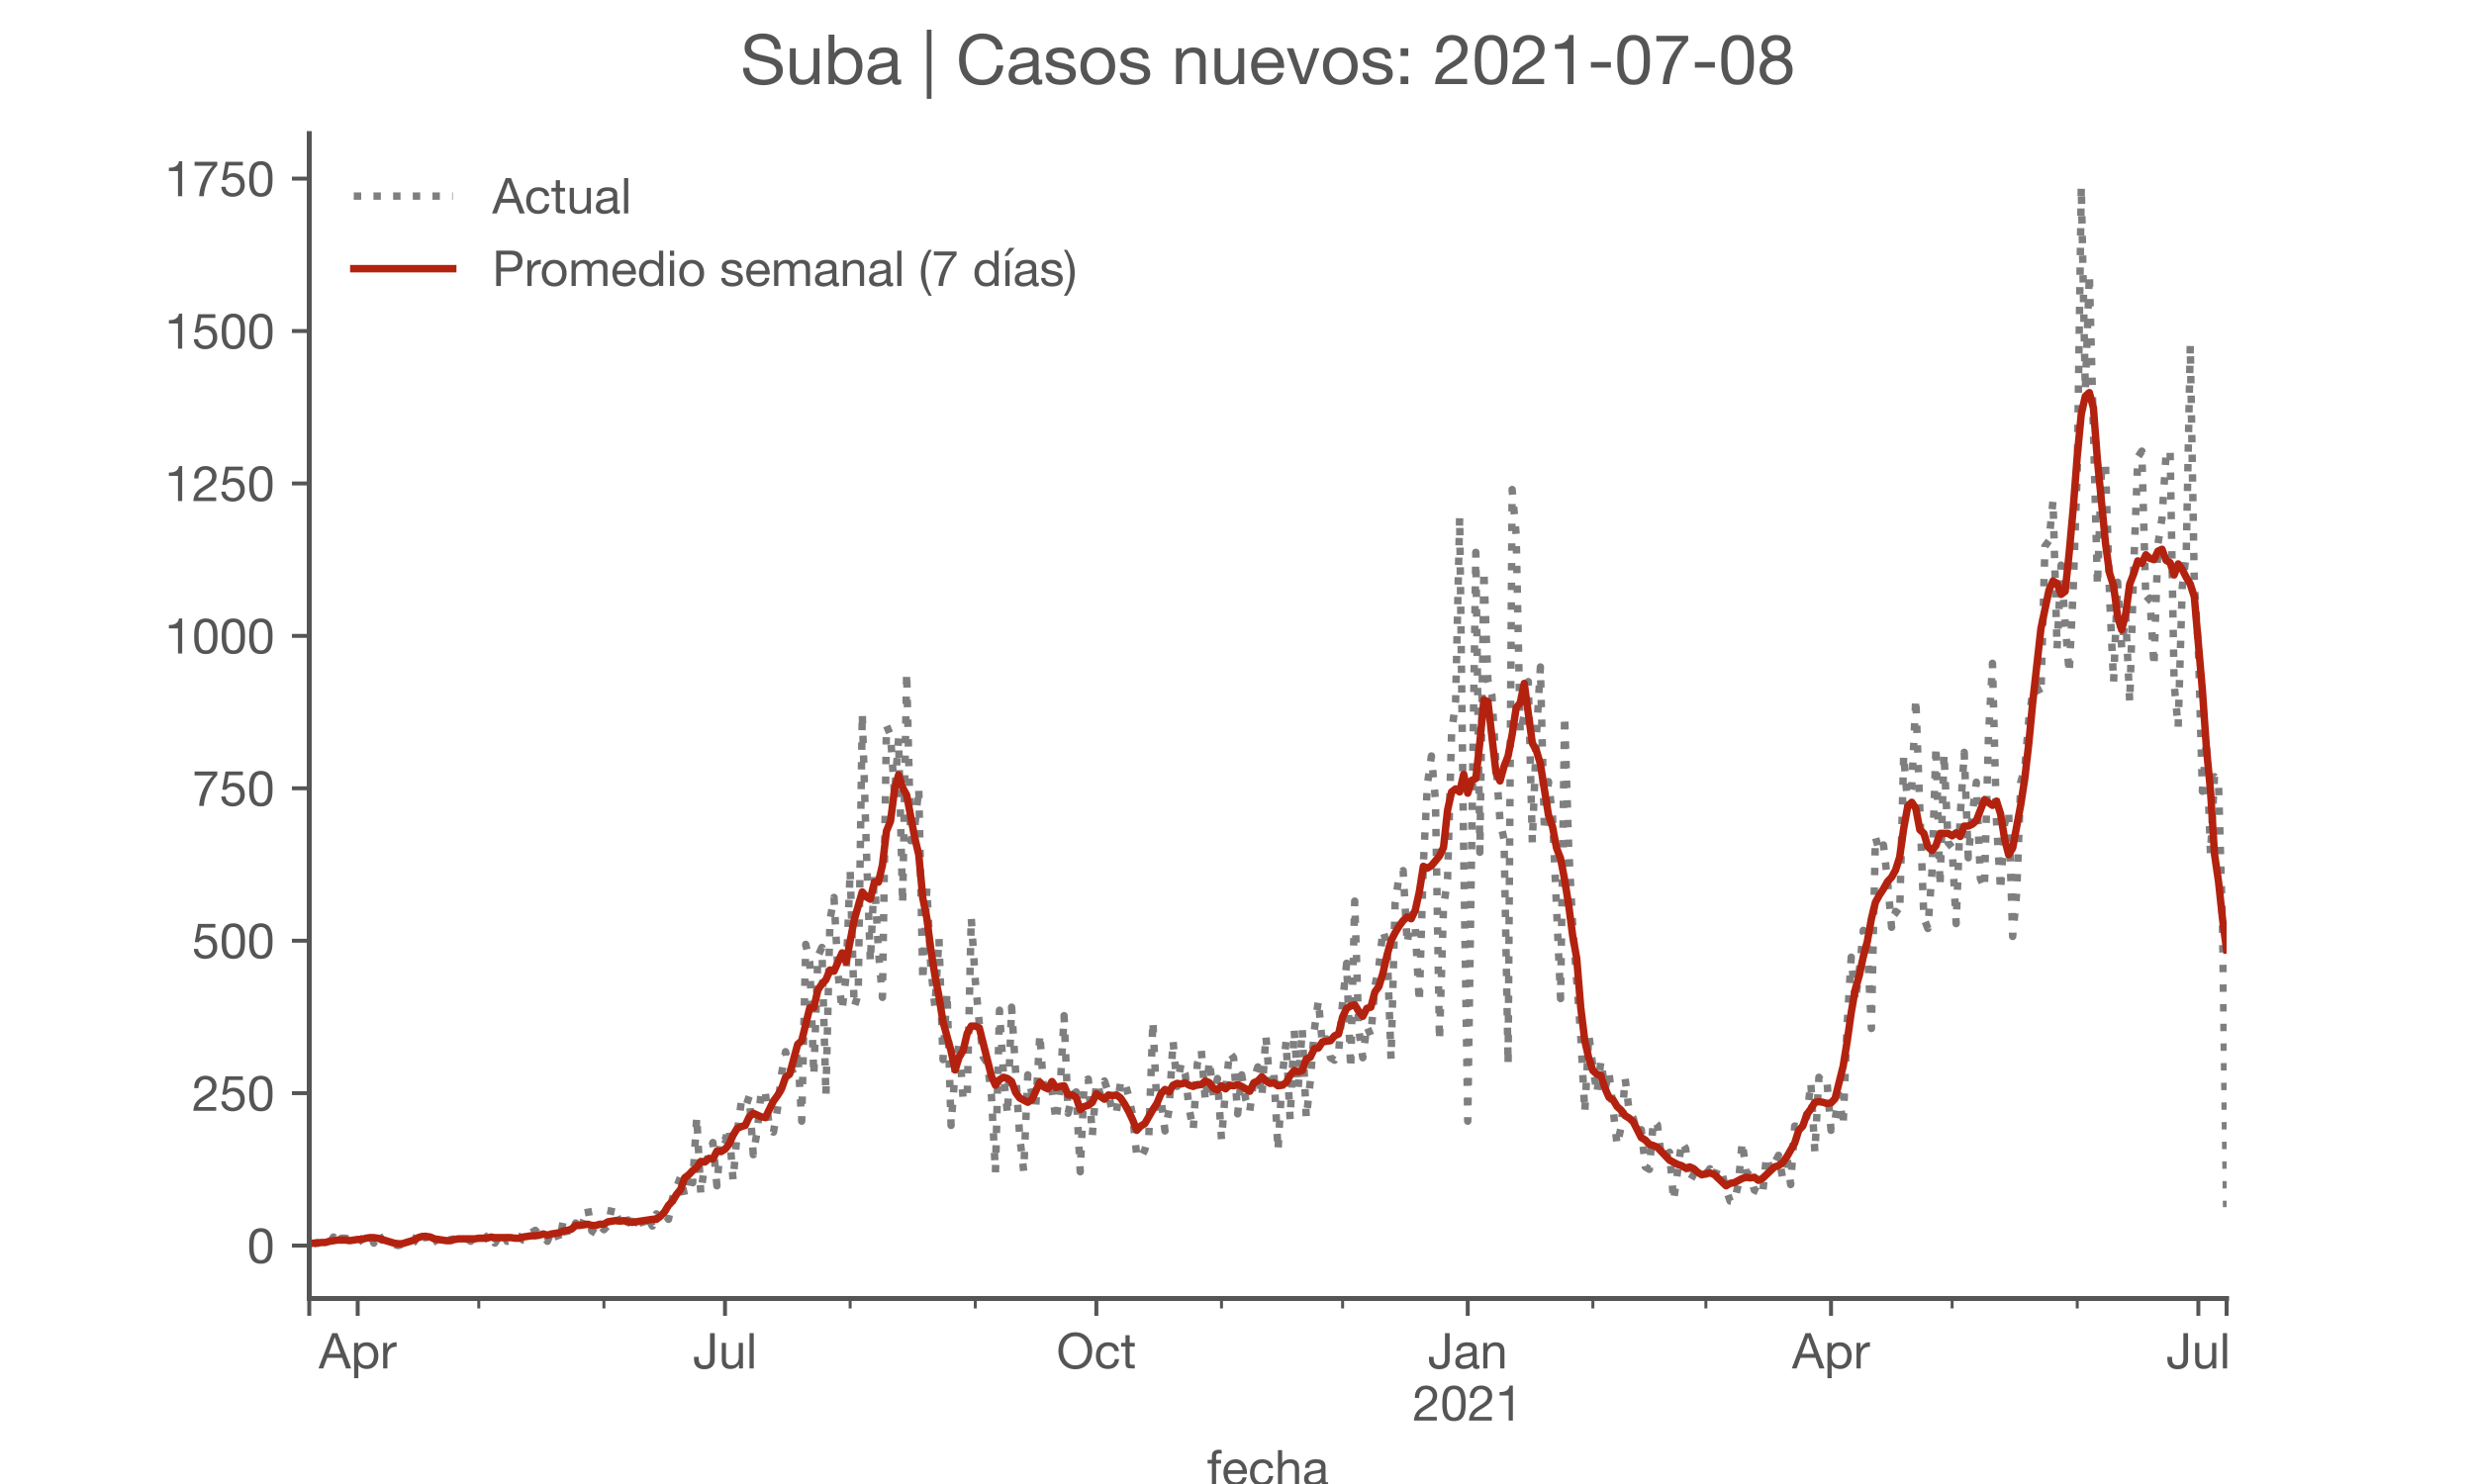 <?xml version="1.0" encoding="utf-8" standalone="no"?>
<!DOCTYPE svg PUBLIC "-//W3C//DTD SVG 1.1//EN"
  "http://www.w3.org/Graphics/SVG/1.1/DTD/svg11.dtd">
<!-- Created with matplotlib (https://matplotlib.org/) -->
<svg height="300pt" version="1.1" viewBox="0 0 500 300" width="500pt" xmlns="http://www.w3.org/2000/svg" xmlns:xlink="http://www.w3.org/1999/xlink">
 <defs>
  <style type="text/css">*{stroke-linecap:butt;stroke-linejoin:round;}</style>
 </defs>
 <g id="figure_1">
  <g id="patch_1">
   <path d="M 0 300 
L 500 300 
L 500 0 
L 0 0 
z
" style="fill:#ffffff;"/>
  </g>
  <g id="axes_1">
   <g id="patch_2">
    <path d="M 62.5 262.5 
L 450 262.5 
L 450 27 
L 62.5 27 
z
" style="fill:#ffffff;"/>
   </g>
   <g id="matplotlib.axis_1">
    <g id="xtick_1">
     <g id="line2d_1">
      <defs>
       <path d="M 0 0 
L 0 3.5 
" id="m90232ea8c0" style="stroke:#555555;stroke-width:0.8;"/>
      </defs>
      <g>
       <use style="fill:#555555;stroke:#555555;stroke-width:0.8;" x="62.5" xlink:href="#m90232ea8c0" y="262.5"/>
      </g>
     </g>
    </g>
    <g id="xtick_2">
     <g id="line2d_2">
      <g>
       <use style="fill:#555555;stroke:#555555;stroke-width:0.8;" x="72.289" xlink:href="#m90232ea8c0" y="262.5"/>
      </g>
     </g>
     <g id="text_1">
      <!-- Apr -->
      <g style="fill:#555555;" transform="translate(64.42 276.641)scale(0.1 -0.1)">
       <defs>
        <path d="M 20.094 29.5 
L 32.203 62.797 
L 32.406 62.797 
L 44.297 29.5 
z
M 27.203 71.406 
L -0.594 0 
L 9.094 0 
L 17.094 21.5 
L 47.297 21.5 
L 55.094 0 
L 65.594 0 
L 37.703 71.406 
z
" id="HelveticaNeue-65"/>
        <path d="M 6.703 51.703 
L 6.703 -19.703 
L 15.203 -19.703 
L 15.203 6.906 
L 15.406 6.906 
Q 16.797 4.594 18.844 3.047 
Q 20.906 1.5 23.203 0.594 
Q 25.5 -0.297 27.844 -0.688 
Q 30.203 -1.094 32.094 -1.094 
Q 38 -1.094 42.453 1 
Q 46.906 3.094 49.844 6.75 
Q 52.797 10.406 54.25 15.297 
Q 55.703 20.203 55.703 25.703 
Q 55.703 31.203 54.203 36.094 
Q 52.703 41 49.75 44.75 
Q 46.797 48.5 42.344 50.703 
Q 37.906 52.906 31.906 52.906 
Q 26.5 52.906 22 50.953 
Q 17.5 49 15.406 44.703 
L 15.203 44.703 
L 15.203 51.703 
z
M 46.703 26.297 
Q 46.703 22.5 45.891 18.891 
Q 45.094 15.297 43.297 12.5 
Q 41.5 9.703 38.547 8 
Q 35.594 6.297 31.203 6.297 
Q 26.797 6.297 23.688 7.938 
Q 20.594 9.594 18.641 12.297 
Q 16.703 15 15.797 18.547 
Q 14.906 22.094 14.906 25.906 
Q 14.906 29.5 15.75 33 
Q 16.594 36.5 18.5 39.25 
Q 20.406 42 23.406 43.703 
Q 26.406 45.406 30.703 45.406 
Q 34.797 45.406 37.844 43.797 
Q 40.906 42.203 42.844 39.5 
Q 44.797 36.797 45.75 33.344 
Q 46.703 29.906 46.703 26.297 
z
" id="HelveticaNeue-112"/>
        <path d="M 6.094 51.703 
L 6.094 0 
L 14.594 0 
L 14.594 23 
Q 14.594 28 15.594 31.844 
Q 16.594 35.703 18.797 38.391 
Q 21 41.094 24.594 42.5 
Q 28.203 43.906 33.297 43.906 
L 33.297 52.906 
Q 26.406 53.094 21.906 50.094 
Q 17.406 47.094 14.297 40.797 
L 14.094 40.797 
L 14.094 51.703 
z
" id="HelveticaNeue-114"/>
       </defs>
       <use xlink:href="#HelveticaNeue-65"/>
       <use x="64.8" xlink:href="#HelveticaNeue-112"/>
       <use x="124.1" xlink:href="#HelveticaNeue-114"/>
      </g>
     </g>
    </g>
    <g id="xtick_3">
     <g id="line2d_3">
      <g>
       <use style="fill:#555555;stroke:#555555;stroke-width:0.8;" x="146.526" xlink:href="#m90232ea8c0" y="262.5"/>
      </g>
     </g>
     <g id="text_2">
      <!-- Jul -->
      <g style="fill:#555555;" transform="translate(140.041 276.641)scale(0.1 -0.1)">
       <defs>
        <path d="M 44.094 17.797 
L 44.094 71.406 
L 34.594 71.406 
L 34.594 19.203 
Q 34.594 13.297 32.141 9.797 
Q 29.703 6.297 23.203 6.297 
Q 19.703 6.297 17.453 7.344 
Q 15.203 8.406 13.953 10.297 
Q 12.703 12.203 12.203 14.797 
Q 11.703 17.406 11.703 20.5 
L 11.703 23.5 
L 2.203 23.5 
L 2.203 19.094 
Q 2.203 8.906 7.594 3.656 
Q 13 -1.594 23 -1.594 
Q 29 -1.594 33.047 0.047 
Q 37.094 1.703 39.547 4.453 
Q 42 7.203 43.047 10.703 
Q 44.094 14.203 44.094 17.797 
z
" id="HelveticaNeue-74"/>
        <path d="M 49.203 0 
L 49.203 51.703 
L 40.703 51.703 
L 40.703 22.5 
Q 40.703 19 39.75 16.047 
Q 38.797 13.094 36.891 10.891 
Q 35 8.703 32.141 7.5 
Q 29.297 6.297 25.406 6.297 
Q 20.5 6.297 17.703 9.094 
Q 14.906 11.906 14.906 16.703 
L 14.906 51.703 
L 6.406 51.703 
L 6.406 17.703 
Q 6.406 13.5 7.25 10.047 
Q 8.094 6.594 10.188 4.094 
Q 12.297 1.594 15.688 0.25 
Q 19.094 -1.094 24.203 -1.094 
Q 29.906 -1.094 34.094 1.156 
Q 38.297 3.406 41 8.203 
L 41.203 8.203 
L 41.203 0 
z
" id="HelveticaNeue-117"/>
        <path d="M 6.906 71.406 
L 6.906 0 
L 15.406 0 
L 15.406 71.406 
z
" id="HelveticaNeue-108"/>
       </defs>
       <use xlink:href="#HelveticaNeue-74"/>
       <use x="51.9" xlink:href="#HelveticaNeue-117"/>
       <use x="107.5" xlink:href="#HelveticaNeue-108"/>
      </g>
     </g>
    </g>
    <g id="xtick_4">
     <g id="line2d_4">
      <g>
       <use style="fill:#555555;stroke:#555555;stroke-width:0.8;" x="221.579" xlink:href="#m90232ea8c0" y="262.5"/>
      </g>
     </g>
     <g id="text_3">
      <!-- Oct -->
      <g style="fill:#555555;" transform="translate(213.519 276.641)scale(0.1 -0.1)">
       <defs>
        <path d="M 13.297 35.703 
Q 13.297 41.094 14.688 46.344 
Q 16.094 51.594 19.094 55.797 
Q 22.094 60 26.797 62.547 
Q 31.5 65.094 38 65.094 
Q 44.5 65.094 49.203 62.547 
Q 53.906 60 56.906 55.797 
Q 59.906 51.594 61.297 46.344 
Q 62.703 41.094 62.703 35.703 
Q 62.703 30.297 61.297 25.047 
Q 59.906 19.797 56.906 15.594 
Q 53.906 11.406 49.203 8.844 
Q 44.5 6.297 38 6.297 
Q 31.5 6.297 26.797 8.844 
Q 22.094 11.406 19.094 15.594 
Q 16.094 19.797 14.688 25.047 
Q 13.297 30.297 13.297 35.703 
z
M 3.797 35.703 
Q 3.797 28.406 5.938 21.656 
Q 8.094 14.906 12.391 9.703 
Q 16.703 4.5 23.094 1.453 
Q 29.5 -1.594 38 -1.594 
Q 46.5 -1.594 52.891 1.453 
Q 59.297 4.5 63.594 9.703 
Q 67.906 14.906 70.047 21.656 
Q 72.203 28.406 72.203 35.703 
Q 72.203 43 70.047 49.75 
Q 67.906 56.5 63.594 61.703 
Q 59.297 66.906 52.891 70 
Q 46.5 73.094 38 73.094 
Q 29.5 73.094 23.094 70 
Q 16.703 66.906 12.391 61.703 
Q 8.094 56.5 5.938 49.75 
Q 3.797 43 3.797 35.703 
z
" id="HelveticaNeue-79"/>
        <path d="M 41.5 35.094 
L 50.297 35.094 
Q 49.797 39.703 47.891 43.047 
Q 46 46.406 43.047 48.594 
Q 40.094 50.797 36.25 51.844 
Q 32.406 52.906 28 52.906 
Q 21.906 52.906 17.297 50.75 
Q 12.703 48.594 9.641 44.844 
Q 6.594 41.094 5.094 36.047 
Q 3.594 31 3.594 25.203 
Q 3.594 19.406 5.141 14.547 
Q 6.703 9.703 9.75 6.203 
Q 12.797 2.703 17.344 0.797 
Q 21.906 -1.094 27.797 -1.094 
Q 37.703 -1.094 43.453 4.094 
Q 49.203 9.297 50.594 18.906 
L 41.906 18.906 
Q 41.094 12.906 37.547 9.594 
Q 34 6.297 27.703 6.297 
Q 23.703 6.297 20.797 7.891 
Q 17.906 9.5 16.094 12.141 
Q 14.297 14.797 13.438 18.188 
Q 12.594 21.594 12.594 25.203 
Q 12.594 29.094 13.391 32.75 
Q 14.203 36.406 16.047 39.203 
Q 17.906 42 21 43.703 
Q 24.094 45.406 28.703 45.406 
Q 34.094 45.406 37.297 42.703 
Q 40.5 40 41.5 35.094 
z
" id="HelveticaNeue-99"/>
        <path d="M 18.203 51.703 
L 18.203 67.203 
L 9.703 67.203 
L 9.703 51.703 
L 0.906 51.703 
L 0.906 44.203 
L 9.703 44.203 
L 9.703 11.297 
Q 9.703 7.703 10.391 5.5 
Q 11.094 3.297 12.547 2.094 
Q 14 0.906 16.344 0.453 
Q 18.703 0 22 0 
L 28.5 0 
L 28.5 7.5 
L 24.594 7.5 
Q 22.594 7.5 21.344 7.641 
Q 20.094 7.797 19.391 8.297 
Q 18.703 8.797 18.453 9.688 
Q 18.203 10.594 18.203 12.094 
L 18.203 44.203 
L 28.5 44.203 
L 28.5 51.703 
z
" id="HelveticaNeue-116"/>
       </defs>
       <use xlink:href="#HelveticaNeue-79"/>
       <use x="76" xlink:href="#HelveticaNeue-99"/>
       <use x="129.7" xlink:href="#HelveticaNeue-116"/>
      </g>
     </g>
    </g>
    <g id="xtick_5">
     <g id="line2d_5">
      <g>
       <use style="fill:#555555;stroke:#555555;stroke-width:0.8;" x="296.632" xlink:href="#m90232ea8c0" y="262.5"/>
      </g>
     </g>
     <g id="text_4">
      <!-- Jan -->
      <g style="fill:#555555;" transform="translate(288.571 276.641)scale(0.1 -0.1)">
       <defs>
        <path d="M 52.203 0.203 
Q 50 -1.094 46.094 -1.094 
Q 42.797 -1.094 40.844 0.75 
Q 38.906 2.594 38.906 6.797 
Q 35.406 2.594 30.75 0.75 
Q 26.094 -1.094 20.703 -1.094 
Q 17.203 -1.094 14.047 -0.297 
Q 10.906 0.5 8.594 2.203 
Q 6.297 3.906 4.938 6.656 
Q 3.594 9.406 3.594 13.297 
Q 3.594 17.703 5.094 20.5 
Q 6.594 23.297 9.047 25.047 
Q 11.5 26.797 14.641 27.688 
Q 17.797 28.594 21.094 29.203 
Q 24.594 29.906 27.75 30.25 
Q 30.906 30.594 33.297 31.25 
Q 35.703 31.906 37.094 33.156 
Q 38.5 34.406 38.5 36.797 
Q 38.5 39.594 37.453 41.297 
Q 36.406 43 34.75 43.891 
Q 33.094 44.797 31.047 45.094 
Q 29 45.406 27 45.406 
Q 21.594 45.406 18 43.344 
Q 14.406 41.297 14.094 35.594 
L 5.594 35.594 
Q 5.797 40.406 7.594 43.703 
Q 9.406 47 12.406 49.047 
Q 15.406 51.094 19.25 52 
Q 23.094 52.906 27.5 52.906 
Q 31 52.906 34.453 52.406 
Q 37.906 51.906 40.703 50.344 
Q 43.5 48.797 45.203 46 
Q 46.906 43.203 46.906 38.703 
L 46.906 12.094 
Q 46.906 9.094 47.25 7.688 
Q 47.594 6.297 49.594 6.297 
Q 50.703 6.297 52.203 6.797 
z
M 38.406 26.703 
Q 36.797 25.5 34.188 24.953 
Q 31.594 24.406 28.75 24.047 
Q 25.906 23.703 23 23.25 
Q 20.094 22.797 17.797 21.797 
Q 15.5 20.797 14.047 18.938 
Q 12.594 17.094 12.594 13.906 
Q 12.594 11.797 13.438 10.344 
Q 14.297 8.906 15.641 8 
Q 17 7.094 18.797 6.688 
Q 20.594 6.297 22.594 6.297 
Q 26.797 6.297 29.797 7.438 
Q 32.797 8.594 34.688 10.344 
Q 36.594 12.094 37.5 14.141 
Q 38.406 16.203 38.406 18 
z
" id="HelveticaNeue-97"/>
        <path d="M 6.406 51.703 
L 6.406 0 
L 14.906 0 
L 14.906 29.203 
Q 14.906 32.703 15.844 35.641 
Q 16.797 38.594 18.688 40.797 
Q 20.594 43 23.438 44.203 
Q 26.297 45.406 30.203 45.406 
Q 35.094 45.406 37.891 42.594 
Q 40.703 39.797 40.703 35 
L 40.703 0 
L 49.203 0 
L 49.203 34 
Q 49.203 38.203 48.344 41.641 
Q 47.5 45.094 45.391 47.594 
Q 43.297 50.094 39.891 51.5 
Q 36.5 52.906 31.406 52.906 
Q 19.906 52.906 14.594 43.5 
L 14.406 43.5 
L 14.406 51.703 
z
" id="HelveticaNeue-110"/>
       </defs>
       <use xlink:href="#HelveticaNeue-74"/>
       <use x="51.9" xlink:href="#HelveticaNeue-97"/>
       <use x="105.6" xlink:href="#HelveticaNeue-110"/>
      </g>
      <!-- 2021 -->
      <g style="fill:#555555;" transform="translate(285.513 287.18)scale(0.1 -0.1)">
       <defs>
        <path d="M 4.406 45.797 
L 12.906 45.797 
Q 12.797 49 13.547 52.141 
Q 14.297 55.297 16 57.797 
Q 17.703 60.297 20.344 61.844 
Q 23 63.406 26.703 63.406 
Q 29.5 63.406 32 62.5 
Q 34.5 61.594 36.344 59.891 
Q 38.203 58.203 39.297 55.844 
Q 40.406 53.5 40.406 50.594 
Q 40.406 46.906 39.25 44.094 
Q 38.094 41.297 35.844 38.891 
Q 33.594 36.5 30.188 34.141 
Q 26.797 31.797 22.297 29 
Q 18.594 26.797 15.188 24.297 
Q 11.797 21.797 9.094 18.5 
Q 6.406 15.203 4.656 10.75 
Q 2.906 6.297 2.406 0 
L 48.703 0 
L 48.703 7.5 
L 12.297 7.5 
Q 12.906 10.797 14.844 13.344 
Q 16.797 15.906 19.547 18.094 
Q 22.297 20.297 25.594 22.25 
Q 28.906 24.203 32.203 26.203 
Q 35.5 28.297 38.594 30.594 
Q 41.703 32.906 44.094 35.75 
Q 46.5 38.594 47.953 42.188 
Q 49.406 45.797 49.406 50.5 
Q 49.406 55.5 47.656 59.297 
Q 45.906 63.094 42.906 65.641 
Q 39.906 68.203 35.844 69.547 
Q 31.797 70.906 27.203 70.906 
Q 21.594 70.906 17.188 69 
Q 12.797 67.094 9.844 63.75 
Q 6.906 60.406 5.5 55.797 
Q 4.094 51.203 4.406 45.797 
z
" id="HelveticaNeue-50"/>
        <path d="M 13.203 34.906 
Q 13.203 37.5 13.25 40.641 
Q 13.297 43.797 13.75 46.938 
Q 14.203 50.094 15.047 53.094 
Q 15.906 56.094 17.547 58.344 
Q 19.203 60.594 21.703 62 
Q 24.203 63.406 27.797 63.406 
Q 31.406 63.406 33.906 62 
Q 36.406 60.594 38.047 58.344 
Q 39.703 56.094 40.547 53.094 
Q 41.406 50.094 41.844 46.938 
Q 42.297 43.797 42.344 40.641 
Q 42.406 37.5 42.406 34.906 
Q 42.406 30.906 42.156 25.953 
Q 41.906 21 40.547 16.641 
Q 39.203 12.297 36.203 9.297 
Q 33.203 6.297 27.797 6.297 
Q 22.406 6.297 19.406 9.297 
Q 16.406 12.297 15.047 16.641 
Q 13.703 21 13.453 25.953 
Q 13.203 30.906 13.203 34.906 
z
M 4.203 34.797 
Q 4.203 30.906 4.391 26.703 
Q 4.594 22.5 5.391 18.5 
Q 6.203 14.5 7.703 10.953 
Q 9.203 7.406 11.797 4.703 
Q 14.406 2 18.344 0.453 
Q 22.297 -1.094 27.797 -1.094 
Q 33.406 -1.094 37.297 0.453 
Q 41.203 2 43.797 4.703 
Q 46.406 7.406 47.906 10.953 
Q 49.406 14.5 50.203 18.5 
Q 51 22.5 51.203 26.703 
Q 51.406 30.906 51.406 34.797 
Q 51.406 38.703 51.203 42.891 
Q 51 47.094 50.203 51.094 
Q 49.406 55.094 47.906 58.688 
Q 46.406 62.297 43.797 65 
Q 41.203 67.703 37.25 69.297 
Q 33.297 70.906 27.797 70.906 
Q 22.297 70.906 18.344 69.297 
Q 14.406 67.703 11.797 65 
Q 9.203 62.297 7.703 58.688 
Q 6.203 55.094 5.391 51.094 
Q 4.594 47.094 4.391 42.891 
Q 4.203 38.703 4.203 34.797 
z
" id="HelveticaNeue-48"/>
        <path d="M 35.594 0 
L 35.594 70.906 
L 29.094 70.906 
Q 28.406 66.906 26.5 64.297 
Q 24.594 61.703 21.844 60.203 
Q 19.094 58.703 15.688 58.141 
Q 12.297 57.594 8.703 57.594 
L 8.703 50.797 
L 27.094 50.797 
L 27.094 0 
z
" id="HelveticaNeue-49"/>
       </defs>
       <use xlink:href="#HelveticaNeue-50"/>
       <use x="55.6" xlink:href="#HelveticaNeue-48"/>
       <use x="111.2" xlink:href="#HelveticaNeue-50"/>
       <use x="166.8" xlink:href="#HelveticaNeue-49"/>
      </g>
     </g>
    </g>
    <g id="xtick_6">
     <g id="line2d_6">
      <g>
       <use style="fill:#555555;stroke:#555555;stroke-width:0.8;" x="370.053" xlink:href="#m90232ea8c0" y="262.5"/>
      </g>
     </g>
     <g id="text_5">
      <!-- Apr -->
      <g style="fill:#555555;" transform="translate(362.183 276.641)scale(0.1 -0.1)">
       <use xlink:href="#HelveticaNeue-65"/>
       <use x="64.8" xlink:href="#HelveticaNeue-112"/>
       <use x="124.1" xlink:href="#HelveticaNeue-114"/>
      </g>
     </g>
    </g>
    <g id="xtick_7">
     <g id="line2d_7">
      <g>
       <use style="fill:#555555;stroke:#555555;stroke-width:0.8;" x="444.289" xlink:href="#m90232ea8c0" y="262.5"/>
      </g>
     </g>
     <g id="text_6">
      <!-- Jul -->
      <g style="fill:#555555;" transform="translate(437.804 276.641)scale(0.1 -0.1)">
       <use xlink:href="#HelveticaNeue-74"/>
       <use x="51.9" xlink:href="#HelveticaNeue-117"/>
       <use x="107.5" xlink:href="#HelveticaNeue-108"/>
      </g>
     </g>
    </g>
    <g id="xtick_8">
     <g id="line2d_8">
      <g>
       <use style="fill:#555555;stroke:#555555;stroke-width:0.8;" x="450" xlink:href="#m90232ea8c0" y="262.5"/>
      </g>
     </g>
    </g>
    <g id="xtick_9">
     <g id="line2d_9">
      <defs>
       <path d="M 0 0 
L 0 2 
" id="m74a6770705" style="stroke:#555555;stroke-width:0.6;"/>
      </defs>
      <g>
       <use style="fill:#555555;stroke:#555555;stroke-width:0.6;" x="96.763" xlink:href="#m74a6770705" y="262.5"/>
      </g>
     </g>
    </g>
    <g id="xtick_10">
     <g id="line2d_10">
      <g>
       <use style="fill:#555555;stroke:#555555;stroke-width:0.6;" x="122.053" xlink:href="#m74a6770705" y="262.5"/>
      </g>
     </g>
    </g>
    <g id="xtick_11">
     <g id="line2d_11">
      <g>
       <use style="fill:#555555;stroke:#555555;stroke-width:0.6;" x="171.816" xlink:href="#m74a6770705" y="262.5"/>
      </g>
     </g>
    </g>
    <g id="xtick_12">
     <g id="line2d_12">
      <g>
       <use style="fill:#555555;stroke:#555555;stroke-width:0.6;" x="197.105" xlink:href="#m74a6770705" y="262.5"/>
      </g>
     </g>
    </g>
    <g id="xtick_13">
     <g id="line2d_13">
      <g>
       <use style="fill:#555555;stroke:#555555;stroke-width:0.6;" x="246.868" xlink:href="#m74a6770705" y="262.5"/>
      </g>
     </g>
    </g>
    <g id="xtick_14">
     <g id="line2d_14">
      <g>
       <use style="fill:#555555;stroke:#555555;stroke-width:0.6;" x="271.342" xlink:href="#m74a6770705" y="262.5"/>
      </g>
     </g>
    </g>
    <g id="xtick_15">
     <g id="line2d_15">
      <g>
       <use style="fill:#555555;stroke:#555555;stroke-width:0.6;" x="321.921" xlink:href="#m74a6770705" y="262.5"/>
      </g>
     </g>
    </g>
    <g id="xtick_16">
     <g id="line2d_16">
      <g>
       <use style="fill:#555555;stroke:#555555;stroke-width:0.6;" x="344.763" xlink:href="#m74a6770705" y="262.5"/>
      </g>
     </g>
    </g>
    <g id="xtick_17">
     <g id="line2d_17">
      <g>
       <use style="fill:#555555;stroke:#555555;stroke-width:0.6;" x="394.526" xlink:href="#m74a6770705" y="262.5"/>
      </g>
     </g>
    </g>
    <g id="xtick_18">
     <g id="line2d_18">
      <g>
       <use style="fill:#555555;stroke:#555555;stroke-width:0.6;" x="419.816" xlink:href="#m74a6770705" y="262.5"/>
      </g>
     </g>
    </g>
    <g id="text_7">
     <!-- fecha -->
     <g style="fill:#555555;" transform="translate(243.935 300.291)scale(0.1 -0.1)">
      <defs>
       <path d="M 9.906 44.203 
L 9.906 0 
L 18.406 0 
L 18.406 44.203 
L 28.406 44.203 
L 28.406 51.703 
L 18.406 51.703 
L 18.406 58.906 
Q 18.406 62.297 20.094 63.5 
Q 21.797 64.703 24.906 64.703 
Q 26 64.703 27.297 64.547 
Q 28.594 64.406 29.703 64 
L 29.703 71.406 
Q 28.5 71.797 26.953 72 
Q 25.406 72.203 24.203 72.203 
Q 17.203 72.203 13.547 68.953 
Q 9.906 65.703 9.906 59.406 
L 9.906 51.703 
L 1.203 51.703 
L 1.203 44.203 
z
" id="HelveticaNeue-102"/>
       <path d="M 42.297 30.797 
L 12.594 30.797 
Q 12.797 33.797 13.891 36.438 
Q 15 39.094 16.891 41.094 
Q 18.797 43.094 21.438 44.25 
Q 24.094 45.406 27.406 45.406 
Q 30.594 45.406 33.25 44.25 
Q 35.906 43.094 37.844 41.141 
Q 39.797 39.203 40.938 36.5 
Q 42.094 33.797 42.297 30.797 
z
M 50.5 16.406 
L 42.094 16.406 
Q 41 11.297 37.547 8.797 
Q 34.094 6.297 28.703 6.297 
Q 24.5 6.297 21.391 7.688 
Q 18.297 9.094 16.297 11.438 
Q 14.297 13.797 13.391 16.844 
Q 12.5 19.906 12.594 23.297 
L 51.297 23.297 
Q 51.5 28 50.453 33.203 
Q 49.406 38.406 46.656 42.797 
Q 43.906 47.203 39.344 50.047 
Q 34.797 52.906 27.906 52.906 
Q 22.594 52.906 18.141 50.906 
Q 13.703 48.906 10.453 45.297 
Q 7.203 41.703 5.391 36.797 
Q 3.594 31.906 3.594 26 
Q 3.797 20.094 5.344 15.094 
Q 6.906 10.094 10 6.5 
Q 13.094 2.906 17.641 0.906 
Q 22.203 -1.094 28.406 -1.094 
Q 37.203 -1.094 43 3.297 
Q 48.797 7.703 50.5 16.406 
z
" id="HelveticaNeue-101"/>
       <path d="M 6.406 71.406 
L 6.406 0 
L 14.906 0 
L 14.906 29.203 
Q 14.906 32.703 15.844 35.641 
Q 16.797 38.594 18.688 40.797 
Q 20.594 43 23.438 44.203 
Q 26.297 45.406 30.203 45.406 
Q 35.094 45.406 37.891 42.594 
Q 40.703 39.797 40.703 35 
L 40.703 0 
L 49.203 0 
L 49.203 34 
Q 49.203 38.203 48.344 41.641 
Q 47.5 45.094 45.391 47.594 
Q 43.297 50.094 39.891 51.5 
Q 36.5 52.906 31.406 52.906 
Q 29.094 52.906 26.641 52.406 
Q 24.203 51.906 21.953 50.844 
Q 19.703 49.797 17.891 48.141 
Q 16.094 46.5 15.094 44.094 
L 14.906 44.094 
L 14.906 71.406 
z
" id="HelveticaNeue-104"/>
      </defs>
      <use xlink:href="#HelveticaNeue-102"/>
      <use x="29.6" xlink:href="#HelveticaNeue-101"/>
      <use x="83.3" xlink:href="#HelveticaNeue-99"/>
      <use x="137" xlink:href="#HelveticaNeue-104"/>
      <use x="192.6" xlink:href="#HelveticaNeue-97"/>
     </g>
    </g>
   </g>
   <g id="matplotlib.axis_2">
    <g id="ytick_1">
     <g id="line2d_19">
      <defs>
       <path d="M 0 0 
L -3.5 0 
" id="m792c7a3616" style="stroke:#555555;stroke-width:0.8;"/>
      </defs>
      <g>
       <use style="fill:#555555;stroke:#555555;stroke-width:0.8;" x="62.5" xlink:href="#m792c7a3616" y="251.795"/>
      </g>
     </g>
     <g id="text_8">
      <!-- 0 -->
      <g style="fill:#555555;" transform="translate(49.941 255.366)scale(0.1 -0.1)">
       <use xlink:href="#HelveticaNeue-48"/>
      </g>
     </g>
    </g>
    <g id="ytick_2">
     <g id="line2d_20">
      <g>
       <use style="fill:#555555;stroke:#555555;stroke-width:0.8;" x="62.5" xlink:href="#m792c7a3616" y="220.982"/>
      </g>
     </g>
     <g id="text_9">
      <!-- 250 -->
      <g style="fill:#555555;" transform="translate(38.822 224.552)scale(0.1 -0.1)">
       <defs>
        <path d="M 47 62.203 
L 47 69.703 
L 12 69.703 
L 5.406 32.906 
L 12.703 32.5 
Q 15.203 35.5 18.453 37.344 
Q 21.703 39.203 25.906 39.203 
Q 29.5 39.203 32.453 38 
Q 35.406 36.797 37.5 34.641 
Q 39.594 32.5 40.75 29.547 
Q 41.906 26.594 41.906 23.094 
Q 41.906 18.906 40.703 15.75 
Q 39.5 12.594 37.453 10.5 
Q 35.406 8.406 32.656 7.344 
Q 29.906 6.297 26.906 6.297 
Q 23.703 6.297 21.047 7.25 
Q 18.406 8.203 16.453 9.953 
Q 14.5 11.703 13.344 14.047 
Q 12.203 16.406 12 19.094 
L 3.5 19.094 
Q 3.594 14.297 5.391 10.5 
Q 7.203 6.703 10.297 4.141 
Q 13.406 1.594 17.453 0.25 
Q 21.5 -1.094 26.094 -1.094 
Q 32.297 -1.094 36.938 0.844 
Q 41.594 2.797 44.688 6.094 
Q 47.797 9.406 49.344 13.656 
Q 50.906 17.906 50.906 22.406 
Q 50.906 28.5 49.094 33.047 
Q 47.297 37.594 44.188 40.641 
Q 41.094 43.703 36.891 45.203 
Q 32.703 46.703 28 46.703 
Q 24.406 46.703 20.75 45.453 
Q 17.094 44.203 14.797 41.594 
L 14.594 41.797 
L 18.406 62.203 
z
" id="HelveticaNeue-53"/>
       </defs>
       <use xlink:href="#HelveticaNeue-50"/>
       <use x="55.6" xlink:href="#HelveticaNeue-53"/>
       <use x="111.2" xlink:href="#HelveticaNeue-48"/>
      </g>
     </g>
    </g>
    <g id="ytick_3">
     <g id="line2d_21">
      <g>
       <use style="fill:#555555;stroke:#555555;stroke-width:0.8;" x="62.5" xlink:href="#m792c7a3616" y="190.169"/>
      </g>
     </g>
     <g id="text_10">
      <!-- 500 -->
      <g style="fill:#555555;" transform="translate(38.822 193.739)scale(0.1 -0.1)">
       <use xlink:href="#HelveticaNeue-53"/>
       <use x="55.6" xlink:href="#HelveticaNeue-48"/>
       <use x="111.2" xlink:href="#HelveticaNeue-48"/>
      </g>
     </g>
    </g>
    <g id="ytick_4">
     <g id="line2d_22">
      <g>
       <use style="fill:#555555;stroke:#555555;stroke-width:0.8;" x="62.5" xlink:href="#m792c7a3616" y="159.356"/>
      </g>
     </g>
     <g id="text_11">
      <!-- 750 -->
      <g style="fill:#555555;" transform="translate(38.822 162.926)scale(0.1 -0.1)">
       <defs>
        <path d="M 50.906 62.406 
L 50.906 69.703 
L 5 69.703 
L 5 61.703 
L 42.203 61.703 
Q 36.594 55.797 31.75 48.797 
Q 26.906 41.797 23.203 33.938 
Q 19.5 26.094 17.141 17.547 
Q 14.797 9 14.203 0 
L 23.703 0 
Q 24.203 8.297 26.5 17.094 
Q 28.797 25.906 32.438 34.203 
Q 36.094 42.5 40.797 49.797 
Q 45.5 57.094 50.906 62.406 
z
" id="HelveticaNeue-55"/>
       </defs>
       <use xlink:href="#HelveticaNeue-55"/>
       <use x="55.6" xlink:href="#HelveticaNeue-53"/>
       <use x="111.2" xlink:href="#HelveticaNeue-48"/>
      </g>
     </g>
    </g>
    <g id="ytick_5">
     <g id="line2d_23">
      <g>
       <use style="fill:#555555;stroke:#555555;stroke-width:0.8;" x="62.5" xlink:href="#m792c7a3616" y="128.542"/>
      </g>
     </g>
     <g id="text_12">
      <!-- 1000 -->
      <g style="fill:#555555;" transform="translate(33.263 132.113)scale(0.1 -0.1)">
       <use xlink:href="#HelveticaNeue-49"/>
       <use x="55.6" xlink:href="#HelveticaNeue-48"/>
       <use x="111.2" xlink:href="#HelveticaNeue-48"/>
       <use x="166.8" xlink:href="#HelveticaNeue-48"/>
      </g>
     </g>
    </g>
    <g id="ytick_6">
     <g id="line2d_24">
      <g>
       <use style="fill:#555555;stroke:#555555;stroke-width:0.8;" x="62.5" xlink:href="#m792c7a3616" y="97.729"/>
      </g>
     </g>
     <g id="text_13">
      <!-- 1250 -->
      <g style="fill:#555555;" transform="translate(33.263 101.299)scale(0.1 -0.1)">
       <use xlink:href="#HelveticaNeue-49"/>
       <use x="55.6" xlink:href="#HelveticaNeue-50"/>
       <use x="111.2" xlink:href="#HelveticaNeue-53"/>
       <use x="166.8" xlink:href="#HelveticaNeue-48"/>
      </g>
     </g>
    </g>
    <g id="ytick_7">
     <g id="line2d_25">
      <g>
       <use style="fill:#555555;stroke:#555555;stroke-width:0.8;" x="62.5" xlink:href="#m792c7a3616" y="66.916"/>
      </g>
     </g>
     <g id="text_14">
      <!-- 1500 -->
      <g style="fill:#555555;" transform="translate(33.263 70.486)scale(0.1 -0.1)">
       <use xlink:href="#HelveticaNeue-49"/>
       <use x="55.6" xlink:href="#HelveticaNeue-53"/>
       <use x="111.2" xlink:href="#HelveticaNeue-48"/>
       <use x="166.8" xlink:href="#HelveticaNeue-48"/>
      </g>
     </g>
    </g>
    <g id="ytick_8">
     <g id="line2d_26">
      <g>
       <use style="fill:#555555;stroke:#555555;stroke-width:0.8;" x="62.5" xlink:href="#m792c7a3616" y="36.102"/>
      </g>
     </g>
     <g id="text_15">
      <!-- 1750 -->
      <g style="fill:#555555;" transform="translate(33.263 39.673)scale(0.1 -0.1)">
       <use xlink:href="#HelveticaNeue-49"/>
       <use x="55.6" xlink:href="#HelveticaNeue-55"/>
       <use x="111.2" xlink:href="#HelveticaNeue-53"/>
       <use x="166.8" xlink:href="#HelveticaNeue-48"/>
      </g>
     </g>
    </g>
   </g>
   <g id="line2d_27">
    <path clip-path="url(#p42e8a37917)" d="M 63.316 251.549 
L 64.132 251.179 
L 64.947 251.549 
L 65.763 250.933 
L 66.579 251.426 
L 67.395 250.07 
L 68.211 251.302 
L 69.026 250.316 
L 69.842 250.316 
L 70.658 250.563 
L 71.474 251.426 
L 72.289 251.302 
L 73.105 250.44 
L 74.737 249.33 
L 75.553 251.302 
L 76.368 249.207 
L 77.184 250.686 
L 78 250.933 
L 78.816 250.933 
L 79.632 251.549 
L 80.447 251.795 
L 81.263 251.549 
L 82.895 251.302 
L 83.711 251.056 
L 84.526 248.961 
L 85.342 250.193 
L 86.158 250.193 
L 86.974 248.714 
L 87.789 250.07 
L 88.605 251.672 
L 89.421 251.302 
L 90.237 251.302 
L 91.053 250.563 
L 91.868 250.44 
L 92.684 250.07 
L 93.5 250.193 
L 94.316 250.44 
L 95.132 250.933 
L 95.947 250.193 
L 96.763 250.316 
L 97.579 250.809 
L 98.395 249.947 
L 99.211 249.454 
L 100.026 251.302 
L 100.842 249.947 
L 101.658 248.837 
L 102.474 250.933 
L 103.289 250.686 
L 104.105 249.823 
L 104.921 249.947 
L 105.737 250.686 
L 106.553 250.809 
L 107.368 249.207 
L 108.184 248.714 
L 109 249.7 
L 109.816 249.823 
L 110.632 250.933 
L 111.447 248.961 
L 112.263 248.591 
L 113.079 250.809 
L 113.895 246.496 
L 114.711 249.947 
L 115.526 249.207 
L 116.342 247.235 
L 117.158 248.961 
L 118.789 244.277 
L 119.605 248.837 
L 120.421 249.33 
L 121.237 247.728 
L 122.053 248.591 
L 122.868 247.728 
L 123.684 243.907 
L 124.5 245.386 
L 125.316 247.358 
L 126.132 248.591 
L 126.947 246.619 
L 127.763 248.468 
L 128.579 245.756 
L 129.395 245.386 
L 130.211 248.098 
L 131.026 246.372 
L 131.842 247.851 
L 132.658 245.386 
L 133.474 246.619 
L 134.289 245.263 
L 135.105 246.496 
L 135.921 242.182 
L 137.553 237.868 
L 138.368 241.812 
L 139.184 237.128 
L 140 239.1 
L 140.816 225.789 
L 141.632 241.319 
L 142.447 235.033 
L 143.263 233.677 
L 144.079 230.966 
L 144.895 239.717 
L 145.711 229.856 
L 146.526 230.473 
L 147.342 228.008 
L 148.158 238.607 
L 148.974 229.117 
L 149.789 222.954 
L 150.605 224.063 
L 151.421 221.598 
L 152.237 233.431 
L 153.053 228.501 
L 153.868 220.366 
L 154.684 220.859 
L 155.5 228.131 
L 156.316 228.87 
L 157.132 224.187 
L 157.947 217.161 
L 158.763 212.601 
L 159.579 215.559 
L 160.395 217.038 
L 161.211 212.478 
L 162.026 226.652 
L 162.842 190.908 
L 163.658 194.606 
L 164.474 217.408 
L 165.289 193.373 
L 166.105 191.525 
L 166.921 221.475 
L 167.737 185.978 
L 168.553 181.418 
L 169.368 196.825 
L 170.184 204.22 
L 171 197.318 
L 171.816 175.871 
L 172.632 203.603 
L 173.447 201.015 
L 174.263 144.195 
L 175.079 171.188 
L 175.895 194.483 
L 176.711 176.981 
L 177.526 192.141 
L 178.342 201.631 
L 179.158 146.66 
L 179.974 148.632 
L 180.789 160.588 
L 181.605 149.249 
L 182.421 182.774 
L 183.237 135.937 
L 184.053 169.955 
L 184.868 167.244 
L 185.684 159.356 
L 186.5 198.304 
L 187.316 179.569 
L 188.132 195.715 
L 188.947 203.603 
L 189.763 189.676 
L 190.579 214.203 
L 191.395 200.645 
L 192.211 227.515 
L 193.026 216.545 
L 193.842 210.629 
L 194.658 222.338 
L 195.474 221.845 
L 196.289 185.485 
L 197.105 198.18 
L 197.921 206.931 
L 198.737 213.71 
L 199.553 214.943 
L 200.368 221.475 
L 201.184 237.005 
L 202 204.22 
L 202.816 217.408 
L 203.632 225.296 
L 204.447 203.603 
L 206.079 229.733 
L 206.895 236.759 
L 207.711 217.285 
L 208.526 220.982 
L 209.342 223.57 
L 210.158 209.027 
L 210.974 221.105 
L 211.789 220.366 
L 212.605 220.366 
L 213.421 226.529 
L 214.237 220.366 
L 215.053 205.329 
L 215.868 225.049 
L 216.684 221.352 
L 217.5 220.736 
L 218.316 236.882 
L 219.132 218.517 
L 219.947 218.147 
L 220.763 229.487 
L 221.579 218.887 
L 222.395 221.229 
L 223.211 218.517 
L 224.026 220.982 
L 224.842 225.173 
L 225.658 224.68 
L 226.474 218.64 
L 227.289 218.64 
L 228.105 221.598 
L 228.921 225.543 
L 229.737 233.677 
L 230.553 234.047 
L 231.368 232.445 
L 232.184 229.487 
L 233 206.438 
L 233.816 223.817 
L 234.632 222.091 
L 235.447 228.624 
L 236.263 224.433 
L 237.079 210.382 
L 237.895 219.626 
L 238.711 214.943 
L 239.526 217.038 
L 240.342 224.187 
L 241.158 228.377 
L 241.974 215.066 
L 242.789 212.354 
L 243.605 222.584 
L 244.421 214.45 
L 245.237 221.475 
L 246.053 218.024 
L 246.868 230.349 
L 247.684 220.243 
L 248.5 212.724 
L 249.316 213.833 
L 250.132 225.173 
L 250.947 217.285 
L 251.763 222.215 
L 252.579 224.68 
L 253.395 218.147 
L 254.211 215.682 
L 255.026 221.722 
L 255.842 209.396 
L 256.658 219.38 
L 257.474 217.285 
L 258.289 232.568 
L 259.105 218.024 
L 259.921 210.506 
L 260.737 226.282 
L 261.553 208.164 
L 262.368 219.996 
L 263.184 208.041 
L 264 226.036 
L 264.816 218.517 
L 265.632 208.164 
L 266.447 202.248 
L 267.263 211.245 
L 268.079 210.013 
L 268.895 213.833 
L 269.711 214.326 
L 270.526 212.847 
L 271.342 202.617 
L 272.158 194.729 
L 272.974 216.052 
L 273.789 182.157 
L 274.605 208.164 
L 275.421 213.833 
L 276.237 207.424 
L 277.053 209.396 
L 277.868 199.413 
L 278.684 195.222 
L 279.5 188.074 
L 280.316 190.908 
L 281.132 214.08 
L 281.947 182.65 
L 282.763 176.981 
L 283.579 175.995 
L 284.395 190.785 
L 285.211 184.992 
L 286.026 187.704 
L 286.842 202.617 
L 287.658 174.762 
L 288.474 158.616 
L 289.289 152.823 
L 290.105 161.697 
L 290.921 210.382 
L 291.737 183.39 
L 292.553 177.72 
L 293.368 148.263 
L 294.184 141.73 
L 295 104.508 
L 295.816 172.544 
L 296.632 226.652 
L 298.263 111.656 
L 299.079 172.297 
L 299.895 115.354 
L 300.711 137.54 
L 301.526 140.621 
L 302.342 154.425 
L 303.158 166.011 
L 303.974 169.709 
L 304.789 215.189 
L 305.605 98.961 
L 306.421 108.082 
L 307.237 148.263 
L 308.053 144.442 
L 308.868 137.786 
L 309.684 170.325 
L 310.5 149.002 
L 311.316 134.828 
L 312.132 168.106 
L 312.947 158 
L 313.763 165.025 
L 315.395 201.878 
L 316.211 144.688 
L 317.026 171.065 
L 317.842 187.087 
L 319.474 209.52 
L 320.289 224.803 
L 321.105 209.15 
L 321.921 215.559 
L 322.737 220.982 
L 323.553 214.45 
L 324.368 220.243 
L 325.184 216.792 
L 326.816 231.459 
L 327.632 227.884 
L 328.447 218.024 
L 329.263 224.68 
L 330.079 226.036 
L 330.895 229.117 
L 331.711 228.377 
L 332.526 235.896 
L 333.342 236.389 
L 334.158 226.529 
L 334.974 227.391 
L 335.789 234.17 
L 336.605 233.431 
L 337.421 232.938 
L 338.237 242.675 
L 339.868 230.842 
L 340.684 232.198 
L 341.5 238.854 
L 342.316 237.375 
L 343.132 237.991 
L 343.947 237.252 
L 344.763 237.375 
L 345.579 236.266 
L 346.395 238.238 
L 347.211 236.019 
L 348.026 237.252 
L 348.842 240.456 
L 349.658 242.798 
L 350.474 242.921 
L 351.289 239.593 
L 352.105 230.842 
L 352.921 236.882 
L 353.737 237.745 
L 354.553 240.579 
L 355.368 240.949 
L 356.184 241.689 
L 357 233.8 
L 357.816 236.635 
L 359.447 233.554 
L 360.263 238.114 
L 361.079 233.307 
L 361.895 239.47 
L 362.711 227.638 
L 363.526 227.761 
L 364.342 226.036 
L 365.158 225.789 
L 365.974 218.887 
L 366.789 232.938 
L 367.605 217.778 
L 368.421 219.01 
L 369.237 218.64 
L 370.053 228.501 
L 370.868 226.282 
L 371.684 221.352 
L 372.5 227.515 
L 373.316 207.055 
L 374.132 193.497 
L 374.947 202.371 
L 375.763 196.331 
L 376.579 188.074 
L 377.395 191.401 
L 378.211 207.917 
L 379.026 169.216 
L 379.842 172.174 
L 380.658 170.818 
L 381.474 178.09 
L 382.289 187.457 
L 383.105 184.253 
L 383.921 184.869 
L 384.737 152.577 
L 385.553 162.93 
L 386.368 159.232 
L 387.184 141.237 
L 388.816 185.608 
L 389.632 187.704 
L 390.447 176.364 
L 391.263 150.851 
L 392.079 179.199 
L 392.895 152.33 
L 393.711 170.325 
L 394.526 171.311 
L 395.342 186.718 
L 396.158 165.025 
L 396.974 152.084 
L 397.789 173.406 
L 398.605 164.532 
L 399.421 158.123 
L 400.237 177.597 
L 401.053 179.569 
L 401.868 148.879 
L 402.684 134.089 
L 403.5 166.258 
L 404.316 180.062 
L 405.132 166.504 
L 405.947 163.916 
L 406.763 189.306 
L 407.579 180.555 
L 408.395 158.123 
L 409.211 155.288 
L 410.026 145.428 
L 410.842 139.758 
L 411.658 138.895 
L 412.474 140.498 
L 413.289 110.424 
L 414.105 109.315 
L 414.921 101.18 
L 415.737 131.131 
L 416.553 114.245 
L 417.368 125.954 
L 418.184 136.061 
L 419 119.175 
L 419.816 95.387 
L 420.632 37.705 
L 421.447 78.871 
L 422.263 55.453 
L 423.895 118.435 
L 424.711 95.141 
L 425.526 93.785 
L 426.342 120.407 
L 427.158 137.909 
L 427.974 117.696 
L 428.789 130.884 
L 429.605 124.352 
L 430.421 141.977 
L 431.237 114.491 
L 432.053 92.429 
L 432.868 91.196 
L 433.684 121.64 
L 434.5 120.9 
L 435.316 134.705 
L 436.132 109.931 
L 436.947 104.754 
L 437.763 91.813 
L 438.579 90.95 
L 439.395 138.279 
L 440.211 147.03 
L 441.026 118.805 
L 441.842 112.026 
L 442.658 69.75 
L 443.474 117.942 
L 444.289 131.007 
L 445.105 159.972 
L 445.921 149.865 
L 446.737 172.667 
L 447.553 157.014 
L 448.368 158.246 
L 449.184 187.95 
L 450 244.03 
L 450 244.03 
" style="fill:none;stroke:#000000;stroke-dasharray:1.5,2.475;stroke-dashoffset:0;stroke-opacity:0.5;stroke-width:1.5;"/>
   </g>
   <g id="line2d_28">
    <path clip-path="url(#p42e8a37917)" d="M 62.5 251.426 
L 63.316 251.302 
L 64.132 251.302 
L 64.947 251.179 
L 65.763 251.179 
L 66.579 250.933 
L 68.211 250.686 
L 69.842 250.686 
L 70.658 250.809 
L 72.289 250.563 
L 73.105 250.563 
L 73.921 250.316 
L 74.737 250.193 
L 75.553 250.193 
L 76.368 250.316 
L 79.632 251.302 
L 80.447 251.426 
L 81.263 251.426 
L 83.711 250.686 
L 84.526 250.193 
L 85.342 249.947 
L 86.158 249.947 
L 86.974 250.07 
L 87.789 250.44 
L 90.237 250.809 
L 91.053 250.809 
L 91.868 250.563 
L 92.684 250.44 
L 95.947 250.44 
L 96.763 250.316 
L 98.395 250.316 
L 99.211 250.07 
L 100.026 250.193 
L 103.289 250.193 
L 104.105 250.316 
L 104.921 250.316 
L 105.737 250.07 
L 107.368 249.823 
L 108.184 249.823 
L 109 249.7 
L 109.816 249.454 
L 110.632 249.7 
L 111.447 249.454 
L 113.079 249.207 
L 113.895 248.837 
L 114.711 248.714 
L 115.526 248.468 
L 116.342 247.728 
L 117.158 247.728 
L 118.789 247.482 
L 119.605 247.728 
L 120.421 247.728 
L 121.237 247.482 
L 122.053 247.482 
L 122.868 246.989 
L 124.5 246.742 
L 125.316 246.865 
L 126.132 246.742 
L 126.947 246.989 
L 127.763 247.112 
L 131.842 246.496 
L 132.658 246.496 
L 133.474 245.879 
L 134.289 245.017 
L 135.105 243.661 
L 135.921 242.798 
L 136.737 241.442 
L 137.553 240.456 
L 138.368 238.114 
L 139.184 237.498 
L 140 236.635 
L 140.816 236.019 
L 141.632 234.787 
L 142.447 234.91 
L 143.263 234.17 
L 144.079 234.293 
L 144.895 232.691 
L 145.711 232.814 
L 146.526 232.321 
L 147.342 231.335 
L 148.158 229.487 
L 148.974 228.131 
L 149.789 227.761 
L 150.605 227.515 
L 151.421 225.789 
L 152.237 225.049 
L 153.868 225.789 
L 154.684 225.912 
L 156.316 222.584 
L 157.132 221.475 
L 157.947 220.119 
L 158.763 217.778 
L 159.579 217.161 
L 161.211 211.122 
L 162.026 210.382 
L 163.658 203.727 
L 164.474 203.727 
L 165.289 200.152 
L 166.105 198.92 
L 166.921 198.057 
L 167.737 196.085 
L 168.553 196.331 
L 170.184 192.634 
L 171 194.483 
L 172.632 185.978 
L 174.263 180.309 
L 175.079 181.295 
L 175.895 181.788 
L 176.711 178.337 
L 177.526 178.337 
L 178.342 174.885 
L 179.158 167.983 
L 179.974 166.011 
L 180.789 159.602 
L 181.605 156.644 
L 182.421 159.232 
L 183.237 160.711 
L 184.868 169.339 
L 185.684 172.79 
L 186.5 181.541 
L 187.316 185.608 
L 188.132 192.018 
L 188.947 197.194 
L 189.763 201.385 
L 190.579 206.562 
L 192.211 212.478 
L 193.026 216.299 
L 193.842 213.71 
L 194.658 212.354 
L 195.474 208.903 
L 196.289 207.424 
L 197.105 207.424 
L 197.921 207.794 
L 200.368 217.531 
L 201.184 219.38 
L 202 218.271 
L 202.816 217.778 
L 203.632 218.024 
L 204.447 218.64 
L 205.263 220.859 
L 206.079 221.968 
L 207.711 222.831 
L 208.526 222.338 
L 210.158 218.764 
L 210.974 219.75 
L 211.789 220.119 
L 212.605 218.64 
L 213.421 219.873 
L 214.237 219.626 
L 215.053 219.503 
L 215.868 221.352 
L 216.684 221.352 
L 217.5 221.845 
L 218.316 224.31 
L 219.132 223.694 
L 219.947 223.447 
L 220.763 222.831 
L 221.579 221.105 
L 223.211 222.215 
L 224.026 221.352 
L 224.842 221.475 
L 225.658 221.352 
L 226.474 221.968 
L 227.289 223.201 
L 228.105 224.68 
L 228.921 226.405 
L 229.737 228.501 
L 230.553 227.638 
L 231.368 227.145 
L 233 224.31 
L 233.816 223.077 
L 234.632 221.105 
L 235.447 220.243 
L 236.263 220.736 
L 237.079 219.38 
L 237.895 219.01 
L 238.711 219.133 
L 239.526 218.887 
L 240.342 219.38 
L 241.158 219.626 
L 241.974 219.257 
L 242.789 219.257 
L 243.605 218.517 
L 244.421 218.887 
L 245.237 219.996 
L 246.053 220.366 
L 246.868 219.503 
L 247.684 220.119 
L 248.5 219.38 
L 249.316 219.503 
L 250.132 219.257 
L 250.947 219.626 
L 252.579 220.612 
L 253.395 218.887 
L 254.211 218.517 
L 255.026 217.654 
L 255.842 218.517 
L 256.658 219.01 
L 257.474 218.887 
L 258.289 219.503 
L 259.105 219.38 
L 259.921 218.887 
L 260.737 217.408 
L 261.553 216.422 
L 262.368 216.668 
L 263.184 216.422 
L 264 214.08 
L 264.816 213.71 
L 265.632 211.985 
L 266.447 211.861 
L 267.263 210.629 
L 268.895 210.382 
L 269.711 209.396 
L 270.526 209.027 
L 271.342 205.575 
L 272.158 203.85 
L 272.974 203.357 
L 273.789 203.11 
L 274.605 204.466 
L 275.421 205.452 
L 276.237 203.85 
L 277.053 203.603 
L 277.868 200.522 
L 278.684 199.413 
L 279.5 196.701 
L 280.316 193.127 
L 281.132 190.169 
L 281.947 188.567 
L 282.763 187.211 
L 283.579 186.101 
L 284.395 185.362 
L 285.211 185.732 
L 286.026 184.006 
L 286.842 180.309 
L 287.658 175.132 
L 288.474 175.502 
L 289.289 175.009 
L 290.921 173.037 
L 291.737 171.311 
L 292.553 163.793 
L 293.368 160.095 
L 294.184 159.479 
L 295 160.095 
L 295.816 156.521 
L 296.632 160.342 
L 297.447 157.753 
L 298.263 157.383 
L 299.079 150.112 
L 299.895 141.484 
L 300.711 141.854 
L 302.342 156.151 
L 303.158 157.876 
L 303.974 154.918 
L 304.789 152.823 
L 305.605 148.509 
L 306.421 143.086 
L 307.237 142.1 
L 308.053 138.156 
L 309.684 150.235 
L 310.5 151.714 
L 311.316 154.425 
L 312.947 164.779 
L 313.763 167.12 
L 314.579 171.434 
L 315.395 173.53 
L 316.211 177.844 
L 317.026 182.897 
L 317.842 189.183 
L 318.658 193.743 
L 319.474 203.727 
L 320.289 210.382 
L 321.105 213.957 
L 321.921 216.422 
L 322.737 217.161 
L 323.553 217.408 
L 324.368 219.996 
L 325.184 221.845 
L 326 222.338 
L 326.816 223.694 
L 327.632 224.433 
L 328.447 225.543 
L 329.263 226.036 
L 330.079 226.775 
L 331.711 229.98 
L 332.526 230.473 
L 333.342 231.335 
L 334.158 231.582 
L 334.974 231.952 
L 337.421 234.54 
L 339.053 235.403 
L 339.868 235.649 
L 340.684 236.142 
L 341.5 235.896 
L 342.316 236.266 
L 343.132 237.005 
L 343.947 237.498 
L 344.763 237.252 
L 345.579 237.128 
L 346.395 237.375 
L 348.842 239.717 
L 349.658 239.224 
L 350.474 239.1 
L 352.105 238.238 
L 352.921 237.991 
L 353.737 238.114 
L 354.553 237.991 
L 355.368 238.607 
L 356.184 238.238 
L 358.632 235.896 
L 359.447 235.649 
L 360.263 235.033 
L 361.079 233.924 
L 362.711 231.089 
L 363.526 228.501 
L 364.342 227.638 
L 365.158 225.296 
L 365.974 224.187 
L 366.789 222.831 
L 367.605 222.708 
L 368.421 222.831 
L 369.237 223.077 
L 370.053 222.954 
L 370.868 222.091 
L 372.5 215.559 
L 373.316 210.506 
L 374.132 204.713 
L 374.947 200.029 
L 375.763 197.194 
L 376.579 193.373 
L 377.395 190.292 
L 378.211 185.732 
L 379.026 182.404 
L 379.842 180.925 
L 380.658 179.692 
L 381.474 178.213 
L 382.289 177.35 
L 383.105 175.871 
L 383.921 173.283 
L 384.737 167.49 
L 385.553 163.053 
L 386.368 162.19 
L 387.184 163.423 
L 388 167.737 
L 388.816 168.476 
L 389.632 171.188 
L 390.447 171.927 
L 391.263 170.941 
L 392.079 168.476 
L 393.711 168.476 
L 394.526 168.969 
L 395.342 168.353 
L 396.158 169.093 
L 396.974 166.997 
L 397.789 166.997 
L 398.605 166.627 
L 399.421 165.888 
L 401.053 161.697 
L 402.684 162.807 
L 403.5 161.944 
L 404.316 164.532 
L 405.132 169.586 
L 405.947 172.79 
L 406.763 171.434 
L 408.395 162.683 
L 409.211 157.383 
L 410.026 150.235 
L 410.842 141.73 
L 412.474 127.063 
L 414.105 119.298 
L 414.921 117.449 
L 415.737 117.942 
L 416.553 120.161 
L 417.368 119.545 
L 418.184 111.78 
L 419 102.782 
L 419.816 92.182 
L 420.632 83.678 
L 421.447 80.104 
L 422.263 79.364 
L 423.079 82.445 
L 423.895 93.045 
L 425.526 109.808 
L 426.342 115.847 
L 427.158 118.435 
L 427.974 124.598 
L 428.789 127.31 
L 429.605 124.105 
L 430.421 118.066 
L 431.237 115.97 
L 432.053 113.382 
L 432.868 113.875 
L 433.684 112.15 
L 434.5 112.889 
L 435.316 113.136 
L 436.132 111.41 
L 436.947 111.04 
L 437.763 113.259 
L 438.579 113.752 
L 439.395 116.217 
L 440.211 113.998 
L 441.026 115.108 
L 441.842 116.71 
L 442.658 118.066 
L 443.474 120.654 
L 445.105 139.512 
L 445.921 151.221 
L 446.737 159.725 
L 447.553 172.667 
L 448.368 178.213 
L 449.184 185.855 
L 450 192.018 
L 450 192.018 
" style="fill:none;stroke:#b3220f;stroke-linecap:square;stroke-width:1.5;"/>
   </g>
   <g id="patch_3">
    <path d="M 62.5 262.5 
L 62.5 27 
" style="fill:none;stroke:#555555;stroke-linecap:square;stroke-linejoin:miter;"/>
   </g>
   <g id="patch_4">
    <path d="M 62.5 262.5 
L 450 262.5 
" style="fill:none;stroke:#555555;stroke-linecap:square;stroke-linejoin:miter;"/>
   </g>
   <g id="text_16">
    <!-- Suba | Casos nuevos: 2021-07-08 -->
    <g style="fill:#555555;" transform="translate(149.657 17)scale(0.14 -0.14)">
     <defs>
      <path d="M 49.094 50.5 
L 58.094 50.5 
Q 57.906 56.406 55.844 60.656 
Q 53.797 64.906 50.25 67.703 
Q 46.703 70.5 42 71.797 
Q 37.297 73.094 31.797 73.094 
Q 26.906 73.094 22.25 71.844 
Q 17.594 70.594 13.938 68.047 
Q 10.297 65.5 8.094 61.547 
Q 5.906 57.594 5.906 52.203 
Q 5.906 47.297 7.844 44.047 
Q 9.797 40.797 13.047 38.75 
Q 16.297 36.703 20.391 35.453 
Q 24.5 34.203 28.75 33.25 
Q 33 32.297 37.094 31.391 
Q 41.203 30.5 44.453 29.047 
Q 47.703 27.594 49.641 25.297 
Q 51.594 23 51.594 19.297 
Q 51.594 15.406 50 12.906 
Q 48.406 10.406 45.797 8.953 
Q 43.203 7.5 39.953 6.891 
Q 36.703 6.297 33.5 6.297 
Q 29.5 6.297 25.703 7.297 
Q 21.906 8.297 19.047 10.391 
Q 16.203 12.5 14.453 15.75 
Q 12.703 19 12.703 23.5 
L 3.703 23.5 
Q 3.703 17 6.047 12.25 
Q 8.406 7.5 12.453 4.453 
Q 16.5 1.406 21.844 -0.094 
Q 27.203 -1.594 33.203 -1.594 
Q 38.094 -1.594 43.047 -0.438 
Q 48 0.703 52 3.25 
Q 56 5.797 58.547 9.844 
Q 61.094 13.906 61.094 19.594 
Q 61.094 24.906 59.141 28.406 
Q 57.203 31.906 53.953 34.203 
Q 50.703 36.5 46.594 37.844 
Q 42.5 39.203 38.25 40.203 
Q 34 41.203 29.891 42.047 
Q 25.797 42.906 22.547 44.203 
Q 19.297 45.5 17.344 47.547 
Q 15.406 49.594 15.406 52.906 
Q 15.406 56.406 16.75 58.75 
Q 18.094 61.094 20.344 62.5 
Q 22.594 63.906 25.5 64.5 
Q 28.406 65.094 31.406 65.094 
Q 38.797 65.094 43.547 61.641 
Q 48.297 58.203 49.094 50.5 
z
" id="HelveticaNeue-83"/>
      <path d="M 6.703 71.406 
L 6.703 0 
L 15.203 0 
L 15.203 6.906 
L 15.406 6.906 
Q 16.797 4.594 18.844 3.047 
Q 20.906 1.5 23.203 0.594 
Q 25.5 -0.297 27.844 -0.688 
Q 30.203 -1.094 32.094 -1.094 
Q 38 -1.094 42.453 1 
Q 46.906 3.094 49.844 6.75 
Q 52.797 10.406 54.25 15.297 
Q 55.703 20.203 55.703 25.703 
Q 55.703 31.203 54.203 36.094 
Q 52.703 41 49.75 44.75 
Q 46.797 48.5 42.344 50.703 
Q 37.906 52.906 31.906 52.906 
Q 26.5 52.906 22 50.953 
Q 17.5 49 15.406 44.703 
L 15.203 44.703 
L 15.203 71.406 
z
M 46.703 26.297 
Q 46.703 22.5 45.891 18.891 
Q 45.094 15.297 43.297 12.5 
Q 41.5 9.703 38.547 8 
Q 35.594 6.297 31.203 6.297 
Q 26.797 6.297 23.688 7.938 
Q 20.594 9.594 18.641 12.297 
Q 16.703 15 15.797 18.547 
Q 14.906 22.094 14.906 25.906 
Q 14.906 29.5 15.75 33 
Q 16.594 36.5 18.5 39.25 
Q 20.406 42 23.406 43.703 
Q 26.406 45.406 30.703 45.406 
Q 34.797 45.406 37.844 43.797 
Q 40.906 42.203 42.844 39.5 
Q 44.797 36.797 45.75 33.344 
Q 46.703 29.906 46.703 26.297 
z
" id="HelveticaNeue-98"/>
      <path id="HelveticaNeue-32"/>
      <path d="M 7.703 78.594 
L 7.703 -21.297 
L 14.5 -21.297 
L 14.5 78.594 
z
" id="HelveticaNeue-124"/>
      <path d="M 58 49.906 
L 67.5 49.906 
Q 66.703 55.594 64.094 59.938 
Q 61.5 64.297 57.594 67.188 
Q 53.703 70.094 48.703 71.594 
Q 43.703 73.094 38.094 73.094 
Q 29.906 73.094 23.547 70.141 
Q 17.203 67.203 12.953 62.094 
Q 8.703 57 6.5 50.141 
Q 4.297 43.297 4.297 35.5 
Q 4.297 27.703 6.344 20.891 
Q 8.406 14.094 12.5 9.094 
Q 16.594 4.094 22.797 1.25 
Q 29 -1.594 37.297 -1.594 
Q 51 -1.594 58.891 5.906 
Q 66.797 13.406 68.203 26.906 
L 58.703 26.906 
Q 58.406 22.5 56.906 18.703 
Q 55.406 14.906 52.75 12.156 
Q 50.094 9.406 46.438 7.844 
Q 42.797 6.297 38.094 6.297 
Q 31.703 6.297 27.094 8.688 
Q 22.5 11.094 19.547 15.141 
Q 16.594 19.203 15.188 24.641 
Q 13.797 30.094 13.797 36.203 
Q 13.797 41.797 15.188 47 
Q 16.594 52.203 19.547 56.25 
Q 22.5 60.297 27.047 62.688 
Q 31.594 65.094 38 65.094 
Q 45.5 65.094 50.953 61.297 
Q 56.406 57.5 58 49.906 
z
" id="HelveticaNeue-67"/>
      <path d="M 11.594 16.297 
L 3.094 16.297 
Q 3.297 11.5 5.094 8.141 
Q 6.906 4.797 9.906 2.75 
Q 12.906 0.703 16.797 -0.188 
Q 20.703 -1.094 25 -1.094 
Q 28.906 -1.094 32.844 -0.344 
Q 36.797 0.406 39.938 2.297 
Q 43.094 4.203 45.047 7.297 
Q 47 10.406 47 15.094 
Q 47 18.797 45.547 21.297 
Q 44.094 23.797 41.75 25.438 
Q 39.406 27.094 36.344 28.094 
Q 33.297 29.094 30.094 29.797 
Q 27.094 30.5 24.094 31.141 
Q 21.094 31.797 18.688 32.75 
Q 16.297 33.703 14.75 35.141 
Q 13.203 36.594 13.203 38.797 
Q 13.203 40.797 14.203 42.047 
Q 15.203 43.297 16.797 44.047 
Q 18.406 44.797 20.344 45.094 
Q 22.297 45.406 24.203 45.406 
Q 26.297 45.406 28.344 44.953 
Q 30.406 44.5 32.094 43.5 
Q 33.797 42.5 34.891 40.844 
Q 36 39.203 36.203 36.703 
L 44.703 36.703 
Q 44.406 41.406 42.703 44.547 
Q 41 47.703 38.141 49.547 
Q 35.297 51.406 31.594 52.156 
Q 27.906 52.906 23.5 52.906 
Q 20.094 52.906 16.641 52.047 
Q 13.203 51.203 10.453 49.453 
Q 7.703 47.703 5.953 44.891 
Q 4.203 42.094 4.203 38.203 
Q 4.203 33.203 6.703 30.391 
Q 9.203 27.594 12.953 26.047 
Q 16.703 24.5 21.094 23.641 
Q 25.5 22.797 29.25 21.75 
Q 33 20.703 35.5 19 
Q 38 17.297 38 14 
Q 38 11.594 36.797 10.047 
Q 35.594 8.5 33.75 7.703 
Q 31.906 6.906 29.703 6.594 
Q 27.5 6.297 25.5 6.297 
Q 22.906 6.297 20.453 6.797 
Q 18 7.297 16.047 8.438 
Q 14.094 9.594 12.891 11.547 
Q 11.703 13.5 11.594 16.297 
z
" id="HelveticaNeue-115"/>
      <path d="M 12.594 25.797 
Q 12.594 30.5 13.844 34.141 
Q 15.094 37.797 17.297 40.297 
Q 19.5 42.797 22.453 44.094 
Q 25.406 45.406 28.703 45.406 
Q 32 45.406 34.953 44.094 
Q 37.906 42.797 40.094 40.297 
Q 42.297 37.797 43.547 34.141 
Q 44.797 30.5 44.797 25.797 
Q 44.797 21.094 43.547 17.438 
Q 42.297 13.797 40.094 11.344 
Q 37.906 8.906 34.953 7.594 
Q 32 6.297 28.703 6.297 
Q 25.406 6.297 22.453 7.594 
Q 19.5 8.906 17.297 11.344 
Q 15.094 13.797 13.844 17.438 
Q 12.594 21.094 12.594 25.797 
z
M 3.594 25.797 
Q 3.594 20.094 5.188 15.188 
Q 6.797 10.297 10 6.641 
Q 13.203 3 17.891 0.953 
Q 22.594 -1.094 28.703 -1.094 
Q 34.906 -1.094 39.547 0.953 
Q 44.203 3 47.391 6.641 
Q 50.594 10.297 52.188 15.188 
Q 53.797 20.094 53.797 25.797 
Q 53.797 31.5 52.188 36.453 
Q 50.594 41.406 47.391 45.047 
Q 44.203 48.703 39.547 50.797 
Q 34.906 52.906 28.703 52.906 
Q 22.594 52.906 17.891 50.797 
Q 13.203 48.703 10 45.047 
Q 6.797 41.406 5.188 36.453 
Q 3.594 31.5 3.594 25.797 
z
" id="HelveticaNeue-111"/>
      <path d="M 29.703 0 
L 48.594 51.703 
L 39.703 51.703 
L 25.594 8.594 
L 25.406 8.594 
L 10.906 51.703 
L 1.406 51.703 
L 20.594 0 
z
" id="HelveticaNeue-118"/>
      <path d="M 19.406 40.594 
L 19.406 51.703 
L 8.297 51.703 
L 8.297 40.594 
z
M 8.297 11.094 
L 8.297 0 
L 19.406 0 
L 19.406 11.094 
z
" id="HelveticaNeue-58"/>
      <path d="M 5 31.797 
L 5 23.797 
L 33.906 23.797 
L 33.906 31.797 
z
" id="HelveticaNeue-45"/>
      <path d="M 15.5 52.5 
Q 15.5 55.203 16.5 57.203 
Q 17.5 59.203 19.141 60.594 
Q 20.797 62 23.094 62.703 
Q 25.406 63.406 27.906 63.406 
Q 33.094 63.406 36.438 60.656 
Q 39.797 57.906 39.797 52.5 
Q 39.797 47.094 36.5 44.094 
Q 33.203 41.094 28.094 41.094 
Q 25.5 41.094 23.203 41.797 
Q 20.906 42.5 19.203 43.891 
Q 17.5 45.297 16.5 47.438 
Q 15.5 49.594 15.5 52.5 
z
M 6.5 52.797 
Q 6.5 48 9.203 43.953 
Q 11.906 39.906 16.406 38.094 
Q 10.406 36 7.203 31.344 
Q 4 26.703 4 20.406 
Q 4 15 5.844 10.953 
Q 7.703 6.906 10.953 4.203 
Q 14.203 1.5 18.594 0.203 
Q 23 -1.094 28.094 -1.094 
Q 33 -1.094 37.297 0.297 
Q 41.594 1.703 44.75 4.453 
Q 47.906 7.203 49.75 11.203 
Q 51.594 15.203 51.594 20.406 
Q 51.594 27 48.5 31.547 
Q 45.406 36.094 39 38.094 
Q 43.5 40.094 46.141 44.047 
Q 48.797 48 48.797 52.797 
Q 48.797 56.203 47.594 59.453 
Q 46.406 62.703 43.844 65.25 
Q 41.297 67.797 37.188 69.344 
Q 33.094 70.906 27.297 70.906 
Q 23.203 70.906 19.453 69.703 
Q 15.703 68.5 12.797 66.203 
Q 9.906 63.906 8.203 60.547 
Q 6.5 57.203 6.5 52.797 
z
M 13 20 
Q 13 23.094 14.141 25.594 
Q 15.297 28.094 17.344 29.891 
Q 19.406 31.703 22.156 32.641 
Q 24.906 33.594 28 33.594 
Q 31 33.594 33.641 32.547 
Q 36.297 31.5 38.297 29.703 
Q 40.297 27.906 41.438 25.453 
Q 42.594 23 42.594 20.094 
Q 42.594 17.094 41.547 14.594 
Q 40.5 12.094 38.547 10.25 
Q 36.594 8.406 33.938 7.344 
Q 31.297 6.297 28.094 6.297 
Q 21.5 6.297 17.25 9.938 
Q 13 13.594 13 20 
z
" id="HelveticaNeue-56"/>
     </defs>
     <use xlink:href="#HelveticaNeue-83"/>
     <use x="64.8" xlink:href="#HelveticaNeue-117"/>
     <use x="120.4" xlink:href="#HelveticaNeue-98"/>
     <use x="179.7" xlink:href="#HelveticaNeue-97"/>
     <use x="233.4" xlink:href="#HelveticaNeue-32"/>
     <use x="261.2" xlink:href="#HelveticaNeue-124"/>
     <use x="283.4" xlink:href="#HelveticaNeue-32"/>
     <use x="311.2" xlink:href="#HelveticaNeue-67"/>
     <use x="383.4" xlink:href="#HelveticaNeue-97"/>
     <use x="437.1" xlink:href="#HelveticaNeue-115"/>
     <use x="487.1" xlink:href="#HelveticaNeue-111"/>
     <use x="544.5" xlink:href="#HelveticaNeue-115"/>
     <use x="594.5" xlink:href="#HelveticaNeue-32"/>
     <use x="622.3" xlink:href="#HelveticaNeue-110"/>
     <use x="677.9" xlink:href="#HelveticaNeue-117"/>
     <use x="733.5" xlink:href="#HelveticaNeue-101"/>
     <use x="787.2" xlink:href="#HelveticaNeue-118"/>
     <use x="837.2" xlink:href="#HelveticaNeue-111"/>
     <use x="894.6" xlink:href="#HelveticaNeue-115"/>
     <use x="944.6" xlink:href="#HelveticaNeue-58"/>
     <use x="972.4" xlink:href="#HelveticaNeue-32"/>
     <use x="1000.2" xlink:href="#HelveticaNeue-50"/>
     <use x="1055.8" xlink:href="#HelveticaNeue-48"/>
     <use x="1111.4" xlink:href="#HelveticaNeue-50"/>
     <use x="1167" xlink:href="#HelveticaNeue-49"/>
     <use x="1222.6" xlink:href="#HelveticaNeue-45"/>
     <use x="1261.5" xlink:href="#HelveticaNeue-48"/>
     <use x="1317.1" xlink:href="#HelveticaNeue-55"/>
     <use x="1372.7" xlink:href="#HelveticaNeue-45"/>
     <use x="1411.6" xlink:href="#HelveticaNeue-48"/>
     <use x="1467.2" xlink:href="#HelveticaNeue-56"/>
    </g>
   </g>
   <g id="legend_1">
    <g id="line2d_29">
     <path d="M 71.5 39.641 
L 91.5 39.641 
" style="fill:none;stroke:#000000;stroke-dasharray:1.5,2.475;stroke-dashoffset:0;stroke-opacity:0.5;stroke-width:1.5;"/>
    </g>
    <g id="line2d_30"/>
    <g id="text_17">
     <!-- Actual -->
     <g style="fill:#555555;" transform="translate(99.5 43.141)scale(0.1 -0.1)">
      <use xlink:href="#HelveticaNeue-65"/>
      <use x="64.8" xlink:href="#HelveticaNeue-99"/>
      <use x="118.5" xlink:href="#HelveticaNeue-116"/>
      <use x="150" xlink:href="#HelveticaNeue-117"/>
      <use x="205.6" xlink:href="#HelveticaNeue-97"/>
      <use x="259.3" xlink:href="#HelveticaNeue-108"/>
     </g>
    </g>
    <g id="line2d_31">
     <path d="M 71.5 54.311 
L 91.5 54.311 
" style="fill:none;stroke:#b3220f;stroke-linecap:square;stroke-width:1.5;"/>
    </g>
    <g id="line2d_32"/>
    <g id="text_18">
     <!-- Promedio semanal (7 días)  -->
     <g style="fill:#555555;" transform="translate(99.5 57.811)scale(0.1 -0.1)">
      <defs>
       <path d="M 17.297 37.203 
L 17.297 63.406 
L 35.906 63.406 
Q 44 63.406 47.75 60.047 
Q 51.5 56.703 51.5 50.297 
Q 51.5 43.906 47.75 40.5 
Q 44 37.094 35.906 37.203 
z
M 7.797 71.406 
L 7.797 0 
L 17.297 0 
L 17.297 29.203 
L 39.094 29.203 
Q 49.906 29.094 55.453 34.688 
Q 61 40.297 61 50.297 
Q 61 60.297 55.453 65.844 
Q 49.906 71.406 39.094 71.406 
z
" id="HelveticaNeue-80"/>
       <path d="M 6.406 51.703 
L 6.406 0 
L 14.906 0 
L 14.906 32.203 
Q 14.906 33.703 15.656 35.953 
Q 16.406 38.203 18.047 40.297 
Q 19.703 42.406 22.344 43.906 
Q 25 45.406 28.703 45.406 
Q 31.594 45.406 33.438 44.547 
Q 35.297 43.703 36.391 42.141 
Q 37.5 40.594 37.953 38.5 
Q 38.406 36.406 38.406 33.906 
L 38.406 0 
L 46.906 0 
L 46.906 32.203 
Q 46.906 38.203 50.5 41.797 
Q 54.094 45.406 60.406 45.406 
Q 63.5 45.406 65.453 44.5 
Q 67.406 43.594 68.5 42.047 
Q 69.594 40.5 70 38.391 
Q 70.406 36.297 70.406 33.906 
L 70.406 0 
L 78.906 0 
L 78.906 37.906 
Q 78.906 41.906 77.656 44.75 
Q 76.406 47.594 74.156 49.391 
Q 71.906 51.203 68.75 52.047 
Q 65.594 52.906 61.703 52.906 
Q 56.594 52.906 52.344 50.594 
Q 48.094 48.297 45.5 44.094 
Q 43.906 48.906 40 50.906 
Q 36.094 52.906 31.297 52.906 
Q 20.406 52.906 14.594 44.094 
L 14.406 44.094 
L 14.406 51.703 
z
" id="HelveticaNeue-109"/>
       <path d="M 12.594 25.406 
Q 12.594 29.203 13.391 32.797 
Q 14.203 36.406 16 39.203 
Q 17.797 42 20.797 43.703 
Q 23.797 45.406 28.094 45.406 
Q 32.5 45.406 35.594 43.75 
Q 38.703 42.094 40.641 39.391 
Q 42.594 36.703 43.5 33.141 
Q 44.406 29.594 44.406 25.797 
Q 44.406 22.203 43.547 18.703 
Q 42.703 15.203 40.797 12.453 
Q 38.906 9.703 35.906 8 
Q 32.906 6.297 28.594 6.297 
Q 24.5 6.297 21.453 7.891 
Q 18.406 9.5 16.453 12.203 
Q 14.5 14.906 13.547 18.344 
Q 12.594 21.797 12.594 25.406 
z
M 52.594 0 
L 52.594 71.406 
L 44.094 71.406 
L 44.094 44.797 
L 43.906 44.797 
Q 42.5 47.094 40.453 48.641 
Q 38.406 50.203 36.094 51.141 
Q 33.797 52.094 31.5 52.5 
Q 29.203 52.906 27.203 52.906 
Q 21.297 52.906 16.844 50.75 
Q 12.406 48.594 9.453 44.938 
Q 6.5 41.297 5.047 36.391 
Q 3.594 31.5 3.594 26 
Q 3.594 20.5 5.094 15.594 
Q 6.594 10.703 9.547 7 
Q 12.5 3.297 16.953 1.094 
Q 21.406 -1.094 27.406 -1.094 
Q 32.797 -1.094 37.297 0.797 
Q 41.797 2.703 43.906 7 
L 44.094 7 
L 44.094 0 
z
" id="HelveticaNeue-100"/>
       <path d="M 15.406 61 
L 15.406 71.406 
L 6.906 71.406 
L 6.906 61 
z
M 6.906 51.703 
L 6.906 0 
L 15.406 0 
L 15.406 51.703 
z
" id="HelveticaNeue-105"/>
       <path d="M 20.406 -19.703 
L 26.906 -19.703 
Q 19.797 -8.203 16.75 3.094 
Q 13.703 14.406 13.703 27 
Q 13.703 39.297 16.703 50.5 
Q 19.703 61.703 26.906 73.094 
L 20.406 73.094 
Q 12.594 62.797 8.641 50.797 
Q 4.703 38.797 4.703 27 
Q 4.703 20.406 5.797 14.406 
Q 6.906 8.406 8.953 2.703 
Q 11 -3 13.891 -8.547 
Q 16.797 -14.094 20.406 -19.703 
z
" id="HelveticaNeue-40"/>
       <path d="M 6.906 0 
L 15.406 0 
L 15.406 51.703 
L 6.906 51.703 
z
M 25.5 77 
L 11.406 60.797 
L 5 60.797 
L 14.594 77 
z
" id="HelveticaNeue-237"/>
       <path d="M -0.906 -19.703 
L 5.5 -19.703 
Q 13.297 -9.406 17.25 2.547 
Q 21.203 14.5 21.203 26.297 
Q 21.203 32.906 20.094 38.906 
Q 19 44.906 16.953 50.656 
Q 14.906 56.406 12 61.953 
Q 9.094 67.5 5.5 73.094 
L -0.906 73.094 
Q 6.094 61.594 9.141 50.25 
Q 12.203 38.906 12.203 26.297 
Q 12.203 14.094 9.203 2.844 
Q 6.203 -8.406 -0.906 -19.703 
z
" id="HelveticaNeue-41"/>
      </defs>
      <use xlink:href="#HelveticaNeue-80"/>
      <use x="64.8" xlink:href="#HelveticaNeue-114"/>
      <use x="96.35" xlink:href="#HelveticaNeue-111"/>
      <use x="153.75" xlink:href="#HelveticaNeue-109"/>
      <use x="239.05" xlink:href="#HelveticaNeue-101"/>
      <use x="292.75" xlink:href="#HelveticaNeue-100"/>
      <use x="352.05" xlink:href="#HelveticaNeue-105"/>
      <use x="374.25" xlink:href="#HelveticaNeue-111"/>
      <use x="431.65" xlink:href="#HelveticaNeue-32"/>
      <use x="459.45" xlink:href="#HelveticaNeue-115"/>
      <use x="509.45" xlink:href="#HelveticaNeue-101"/>
      <use x="563.15" xlink:href="#HelveticaNeue-109"/>
      <use x="648.45" xlink:href="#HelveticaNeue-97"/>
      <use x="702.15" xlink:href="#HelveticaNeue-110"/>
      <use x="757.75" xlink:href="#HelveticaNeue-97"/>
      <use x="811.45" xlink:href="#HelveticaNeue-108"/>
      <use x="833.65" xlink:href="#HelveticaNeue-32"/>
      <use x="861.45" xlink:href="#HelveticaNeue-40"/>
      <use x="887.35" xlink:href="#HelveticaNeue-55"/>
      <use x="942.95" xlink:href="#HelveticaNeue-32"/>
      <use x="970.75" xlink:href="#HelveticaNeue-100"/>
      <use x="1030.05" xlink:href="#HelveticaNeue-237"/>
      <use x="1052.25" xlink:href="#HelveticaNeue-97"/>
      <use x="1105.95" xlink:href="#HelveticaNeue-115"/>
      <use x="1155.95" xlink:href="#HelveticaNeue-41"/>
      <use x="1181.85" xlink:href="#HelveticaNeue-32"/>
     </g>
    </g>
   </g>
  </g>
 </g>
 <defs>
  <clipPath id="p42e8a37917">
   <rect height="235.5" width="387.5" x="62.5" y="27"/>
  </clipPath>
 </defs>
</svg>
